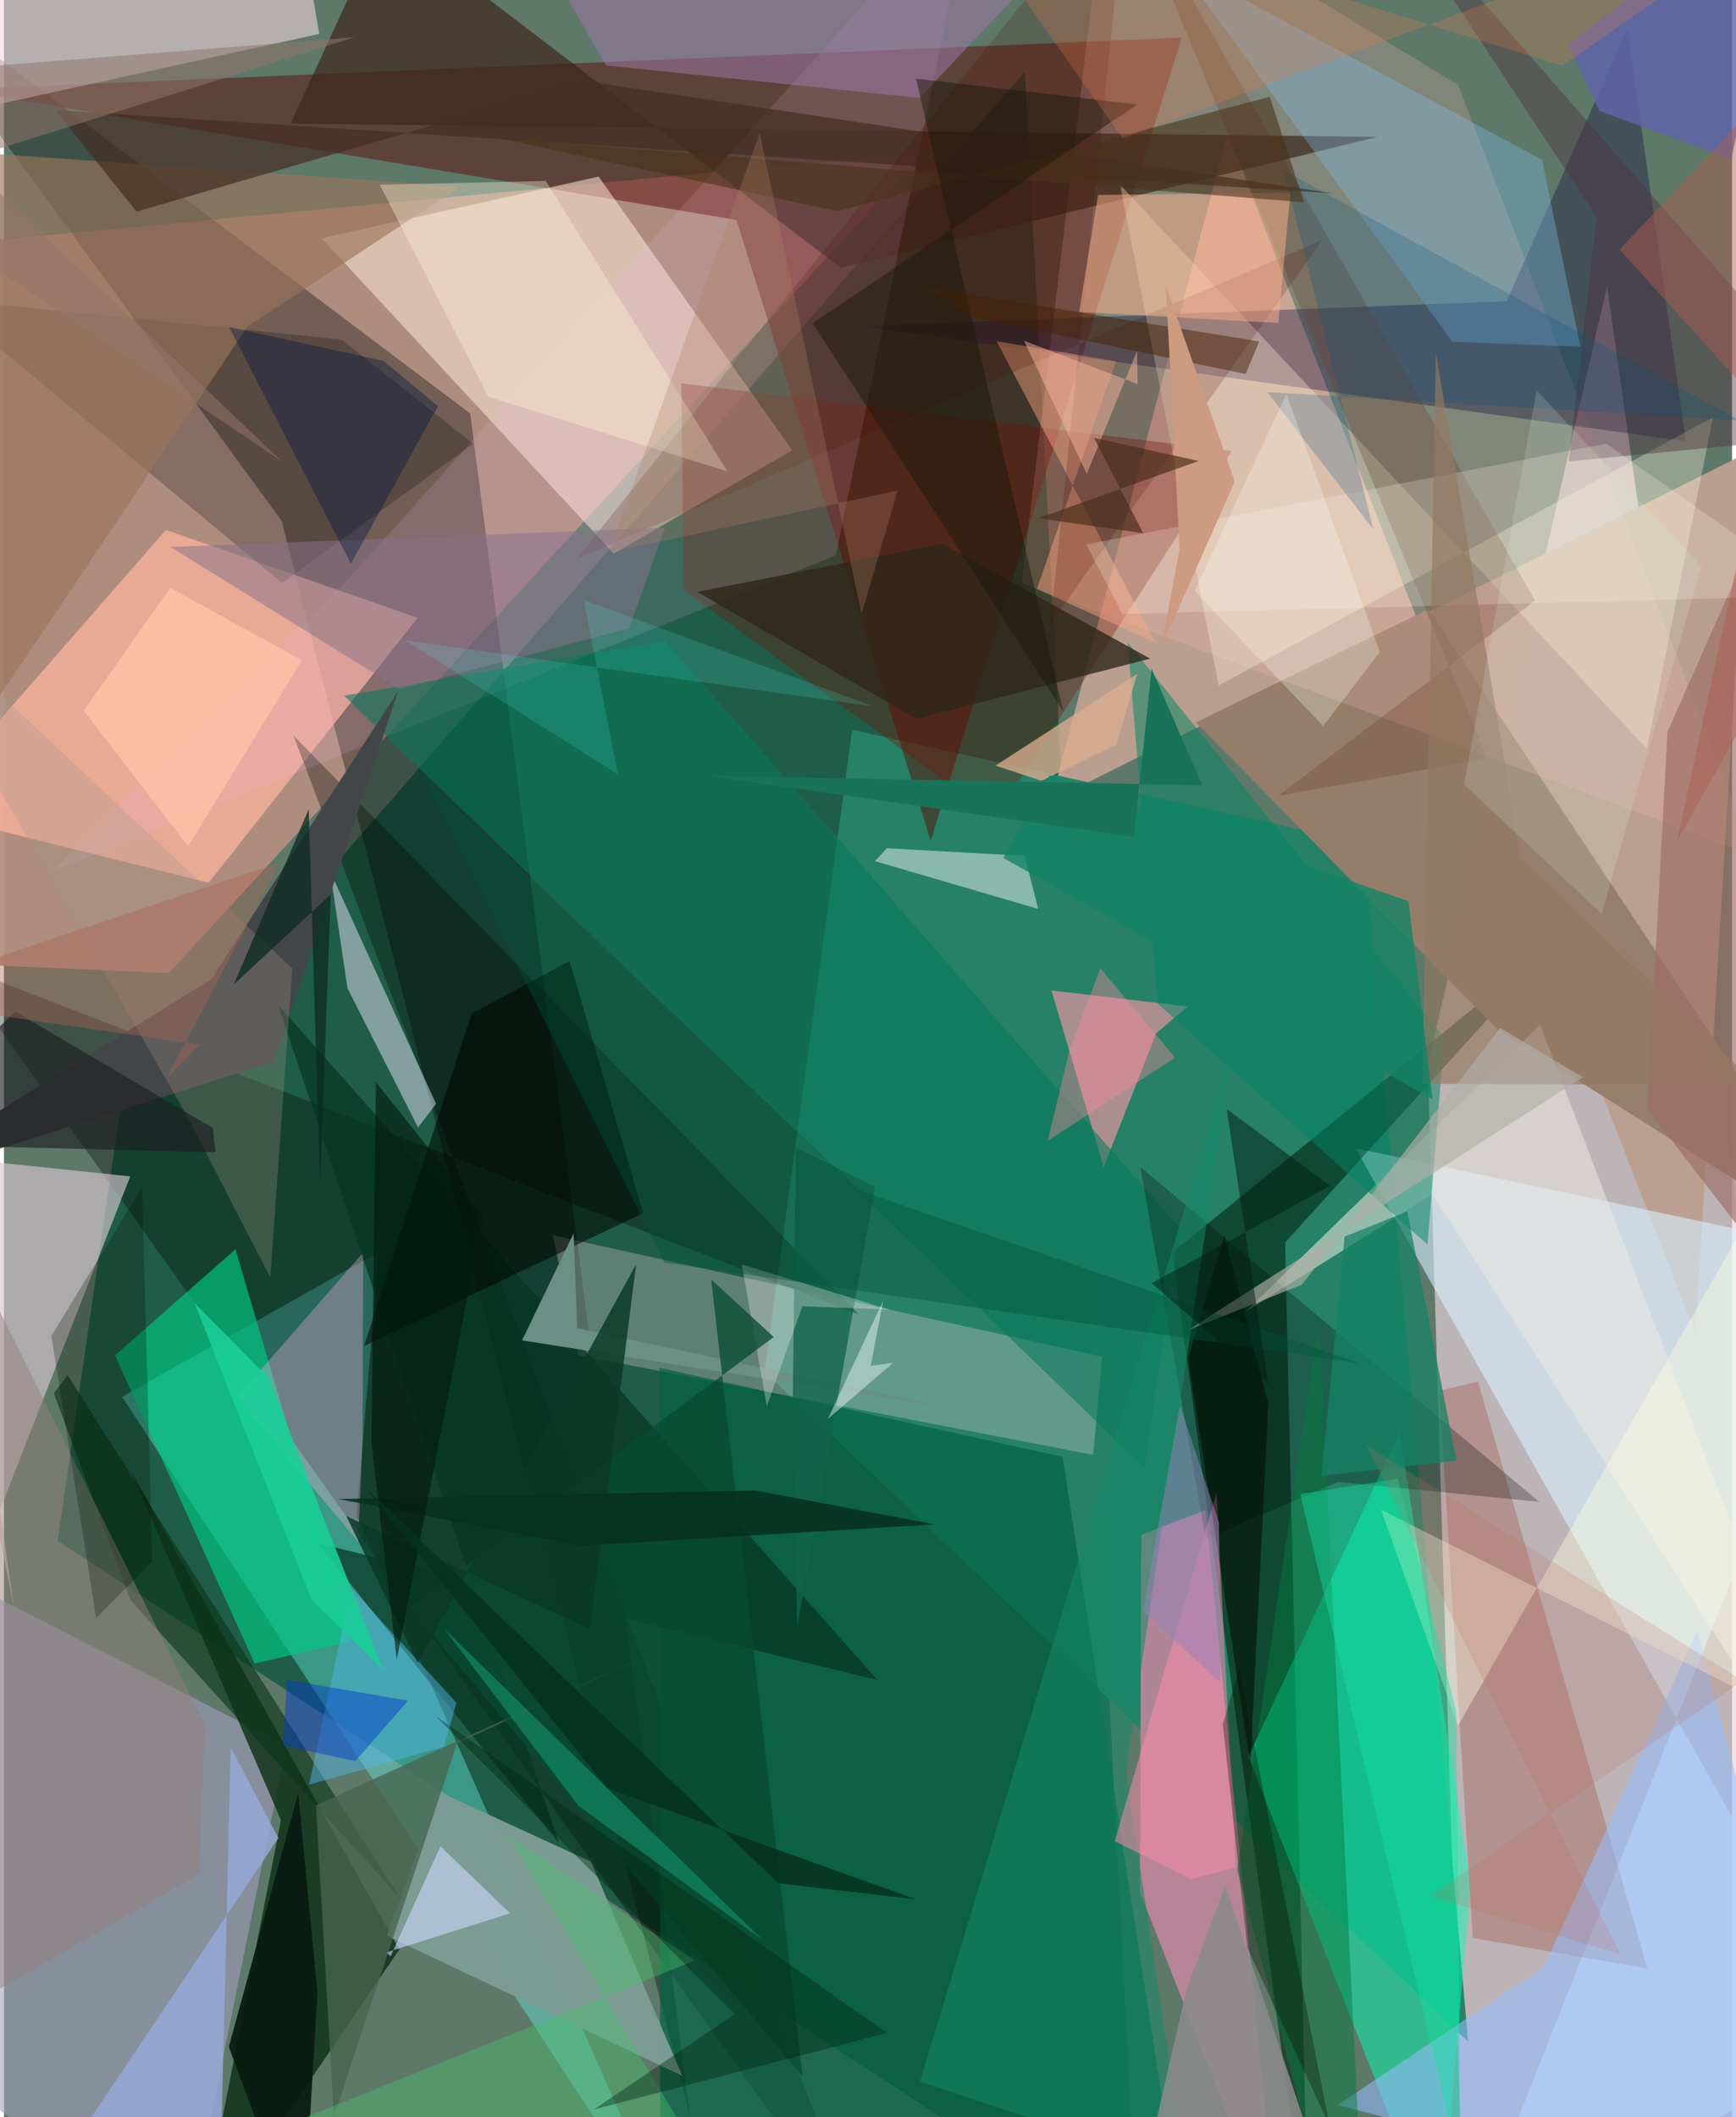 <svg xmlns="http://www.w3.org/2000/svg" width="228" height="278" viewBox="0 0 836 1024"><path fill="#5e786a" d="M0 0h836v1024H0z"/><path fill="#ebd3dc" fill-opacity=".663" d="M898 1003.955L706.254 1086l-17.438-570.78 86.742-376.849z"/><path fill="#0b543c" fill-opacity=".749" d="M493.87 34.63L548.45 1086 25.956 745.333l30.079-207.418z"/><path fill="#b38e80" fill-opacity=".937" d="M79.748 470.646L444.858 73.68l-457.394 43.276-45.13 347.672z"/><path fill="#bba091" fill-opacity=".996" d="M844.047 218.63L506.632 387.277l85.345-322.974 226.309 580.68z"/><path fill="#268267" fill-opacity=".98" d="M708.318 987.514L368.016 663.35l42.35-310.399 247.366 55.077z"/><path fill="#000307" fill-opacity=".337" d="M332.023 1024.25L225.557 199.973-62-16.773l196.368 268.735z"/><path fill="#5c0c06" fill-opacity=".498" d="M-23.296 43.284l593.083-25.087-121.46 388.426-93.954-300.24z"/><path fill="#ffe9d9" fill-opacity=".537" d="M153.685 115.202l134.004-29.793 93.63 132.389-86.344 49.955z"/><path fill="#c4869d" fill-opacity=".871" d="M549.553 915.056l.65-172.698 31.068-11.942L616.683 1086z"/><path fill="#69f7ed" fill-opacity=".376" d="M326.067 1086L170.575 732.982l10.775-127.428-124.185 70.062z"/><path fill="#d9efff" fill-opacity=".596" d="M653.81 555.328L898 989.026 708.15 1086 898 607.077z"/><path fill="#a59fc2" fill-opacity=".584" d="M-62 742.83l11.497 242.402L87.556 1086 136.6 844.171z"/><path fill="#ffb49e" fill-opacity=".718" d="M78.339 256.312l121.767 42.504L99.09 426.93l-139.569-34.661z"/><path fill="#002611" fill-opacity=".596" d="M754.867 451.947l-135.069 148.99 11.2 485.063-65.796-480.24z"/><path fill="#05ffb5" fill-opacity=".478" d="M675.135 692.8l34.368 217.657L694.78 1086l-92.73-236.404z"/><path fill="#967e6a" fill-opacity=".976" d="M898 608.982L722.642 498.007l-146.05-148.644 112.606-54.762z"/><path fill="#103219" fill-opacity=".835" d="M191.25 942.894L93.622 1086l40.387-205.675-73.154-169.984z"/><path fill="#ffbab6" fill-opacity=".216" d="M533.817-62l169.65 103.046L846.191 413.66l-353.87-131.504z"/><path fill="#15113c" fill-opacity=".365" d="M813.614 213.465L785.37 13.755l-58.416 131.944-313.21 12.02z"/><path fill="#fad9e6" fill-opacity=".561" d="M-62 63.402l214.526-46.998L139.17-62 8.781-14.809z"/><path fill="#f7d7e0" fill-opacity=".29" d="M265.487 597.461l265.783 58.705-4.357 47.493-249.049-48.146z"/><path fill="#000800" fill-opacity=".329" d="M140.04 355.724L416.214 1086-24.385 466.06l438.05 169.757z"/><path fill="#d9c7d2" fill-opacity=".639" d="M-1.874 730.182l62.965-161.206-100.57-10.532L4.89 777.734z"/><path fill="#751005" fill-opacity=".333" d="M479.596 395.597l114.4-177.455-266.295-32.749 1.146 99.996z"/><path fill="#f596a8" fill-opacity=".639" d="M572.615 486.805l-65.872-7.776 25.292 85.434 25.396-64.706z"/><path fill="#046345" fill-opacity=".702" d="M317.1 661.547l.424 424.453 252.5-8.174L512.1 704.615z"/><path fill="#3b261a" fill-opacity=".694" d="M404.906 129.593l259.565-63.367-525.748-6.489 45.34-98.586z"/><path fill="#8e1700" fill-opacity=".22" d="M694.435 672.6l16.114 264.74 84.524 14.792-81.988-283.967z"/><path fill="#e9e5f7" fill-opacity=".494" d="M166.18 477.97l34.17 67.37 8.698-11.474-51.244-112.408z"/><path fill="#fff3d8" fill-opacity=".329" d="M539.926 89.288l254.852 272.88 31.995-160.355-239.1 129.708z"/><path fill="#00c884" fill-opacity=".663" d="M53.717 655.567l67.543 148.977 46.595-10.605-55.845-189.69z"/><path fill="#96bfff" fill-opacity=".557" d="M898 1086l-252.585-67.98 99.623-66.846 74.14-162.656z"/><path fill="#7c9c94" fill-opacity=".988" d="M283.963 900.443l44.174 103.57-142.827-67.756 24.97-69.766z"/><path fill="#f4bcec" fill-opacity=".141" d="M402.435 268.572L23.283 421.466l141.629-139.508 304.71-339.932z"/><path fill="#010008" fill-opacity=".227" d="M227.043 214.586l-63.777-50.396-194.301-19.719 165.626 137.5z"/><path fill="#e9e7e2" fill-opacity=".561" d="M691.047 577.574l-90.263 56.736L743.14 495.69 898 899.996z"/><path fill="#81c5f8" fill-opacity=".325" d="M762.64 167.73l-18.55-90.435-176.251-94.71L700.677 165.24z"/><path fill="#f7b2d8" fill-opacity=".337" d="M173.779 605.816l-.293 91.437-2.168 48.478-58.477-70.14z"/><path fill="#038362" fill-opacity=".51" d="M543.609 310.68l153.203 191.173-8.164 100.1-130.456-116.478z"/><path fill="#067959" fill-opacity=".557" d="M164.615 336.512l387.163 373.441L568.675 593.9 319.9 309.978z"/><path fill="#fdf9ff" fill-opacity=".463" d="M421.324 416.501l5.82-6.235 66.686 3.691 6.529 25.67z"/><path fill="#424649" d="M100.348 473.506l90.407-139.333-60.072 179.348L-62 574.501z"/><path fill="#9b755a" fill-opacity=".635" d="M220.832 90.207l-102.929 67.58-163.32 243.627L-62 70.432z"/><path fill="#432d21" fill-opacity=".702" d="M24.864 53.251l39.267 49.106 216.514-63.165 362.337 54.341z"/><path fill="#063423" fill-opacity=".71" d="M422.693 812.623L132.58 485.987 268.565 891.68 151.812 746.413z"/><path fill="#ffffe1" fill-opacity=".4" d="M894.165 844.671L898 494.628 703.433 834.675l-37.269-104.48z"/><path fill="#0b341a" fill-opacity=".62" d="M61.121 773.803l-36.988-99.895 6.625-8.841 161.005 253.271z"/><path fill="#000100" fill-opacity=".263" d="M549.758 564.437l192.96 161.951-97.36-9.659-64 27.6z"/><path fill="#9d76a7" fill-opacity=".533" d="M442.9 47.395L291.2 31.633l-41.264-72.135L494.389-6.993z"/><path fill="#2e2719" fill-opacity=".788" d="M554.505 318.556L454.07 262.998l-118.746 23.271 106.051 61.432z"/><path fill="#fca985" fill-opacity=".447" d="M480.206 165.042l76.959 145.872-57.478-26.085 38.28-110.119z"/><path fill="#000600" fill-opacity=".557" d="M226.173 490.318l47.45-25.549 35.576 121.984-135.016 64.33z"/><path fill="#6b3d29" fill-opacity=".294" d="M539.756-62L740.71 290.487 616.454 384.91l101.257-17.977z"/><path fill="#4e0600" fill-opacity=".188" d="M506.196 301.838L543.79-62 276.935 270.355 637.724 116.09z"/><path fill="#a29687" fill-opacity=".29" d="M139.497 468.394L-59.86 281.44 89.23 540.925l39.612 77.052z"/><path fill="#feb18c" fill-opacity=".49" d="M616.488 156.216l5.838-63.068L529.29 94.3l-9.155 56.619z"/><path fill="#007a40" fill-opacity=".463" d="M596.56 904.54l39.556-264.56L658.005 1086l-21.406-32.122z"/><path fill="#9c6c64" fill-opacity=".655" d="M896.692 146.119L898 669.52 794.98 536.328l9.787-182.37z"/><path fill="#95a8d6" fill-opacity=".855" d="M.77 1086l131.98-196.99-23.034-43.873L103.872 1086z"/><path fill="#6064ab" fill-opacity=".808" d="M771.9 53.717l-15.013-32.152L863.457-62 835.701 76.998z"/><path fill="#d0d9ff" fill-opacity=".588" d="M187.07 946.151l-2.193-1.796 59.999-18.954-33.72-32.386z"/><path fill="#6b8f84" d="M250.658 648.284l206.935 32.684-180.263-38.56-1.754-45.875z"/><path fill="#148967" fill-opacity=".518" d="M542.711 857.412l29.055 192.204-128.612-42.834L593.79 510.096z"/><path fill="#fff8dc" fill-opacity=".361" d="M234.317 191.856l115.723 36.16L262.058 87.52l-80.268 1.829z"/><path fill="#50323c" fill-opacity=".435" d="M756.933 223.171l13.542-118.3L660.384-62 898 209.492z"/><path fill="#fc8cad" fill-opacity=".51" d="M595.86 903.06l-21.304 5.849-37.22-18.384 49.322-168.646z"/><path fill="#fff4e3" fill-opacity=".235" d="M523.589 263.328l17.47 33.653 338.165-8.937-104.076-73.442z"/><path fill="#daad91" fill-opacity=".769" d="M537.978 360.323l10.305-34.466-68.625 44.455 22.254 7.34z"/><path fill="#081a11" fill-opacity=".925" d="M151.695 964.268l-9.345-97.045-33.57 122.787 35.536 95.99z"/><path fill="#54b6e7" fill-opacity=".471" d="M218.927 823.567l-50.965-55.445-20.352 95.047 65.276-18.329z"/><path fill="#116349" fill-opacity=".78" d="M383.786 786.845l-2.337-95.744 1.664-136.007 38.292 19.01z"/><path fill="#86718b" fill-opacity=".522" d="M302.47 303.958l-111.196 29.28L80.628 264.55l239.226-9.315z"/><path fill="#476551" fill-opacity=".773" d="M159.621 1023.9l-8.703-150.758 177.521-80.567-109.24 50.649z"/><path fill="#024f80" fill-opacity=".227" d="M619.07 82.43l43.381 173.596-51.315-66.395 228.973 13.843z"/><path fill="#fffafe" fill-opacity=".294" d="M369.066 680.106l17.2-48.333 42.394 1.682-71.733-21.92z"/><path fill="#937861" fill-opacity=".659" d="M686.197 524.162l162.104.715L733.75 414.626l-41.027-243.901z"/><path fill="#094a32" fill-opacity=".769" d="M372.413 646.665l-30.274-27.817 44.214 385.47L196.421 777.52z"/><path fill="#4b3219" fill-opacity=".584" d="M628.907 97.824l-389.395-30.97 163.642 35.33L612.352 46.79z"/><path fill="#1a180b" fill-opacity=".475" d="M548.286 50.525l-157.08 105.69 121.296 187.938-71.284-306.116z"/><path fill="#93807b" fill-opacity=".49" d="M-62 513.306v483.119l156.639-90.156 2.551-72.139z"/><path fill="#01173e" fill-opacity=".392" d="M183.593 174.54l26.35 21.887-42.096 76.24-58.92-114.455z"/><path fill="#ec7c4f" fill-opacity=".251" d="M541.214 66.954L449.92-62l303.974 93.8L888.3-62z"/><path fill="#1d1e22" fill-opacity=".639" d="M102.32 557.315l-1.268-11.727L5.524 489.31-62 553.181z"/><path fill="#000d00" fill-opacity=".251" d="M66.853 574.266l-43.92 71.855 21.661 136.437 27.148-27.215z"/><path fill="#13e3a2" fill-opacity=".408" d="M627.09 722.617l47.262-7.404 28.193 112.279 2.228 221.71z"/><path fill="#8b8b8b" fill-opacity=".863" d="M590.889 911.552l-18.84 50.757L543.674 1086h105.362z"/><path fill="#158265" fill-opacity=".737" d="M678.857 585.905l-30.302 12.208-11.199 115.729 65.373-7.359z"/><path fill="#15916d" fill-opacity=".612" d="M213.012 787.799l153.815 150.353-88.841-64.71 8.3 11.025z"/><path fill="#ffb7a1" fill-opacity=".463" d="M523.819 229.21l-30.352-64.402 54.927 20.94-.246-16.02z"/><path fill="#0a3927" fill-opacity=".835" d="M165.577 733.268l117.86 54.702 22.398-176.5-105.69 192.804z"/><path fill="#020600" fill-opacity=".518" d="M572.893 656.824l17.463-59.411 21.324 81.67-8.688 174.078z"/><path fill="#462101" fill-opacity=".475" d="M444.015 138.671l163.246 26.465-6.568 15.775-130-27.162z"/><path fill="#ff899f" fill-opacity=".384" d="M566.53 511.548l-36.136-43.265-15.083 40.474-10.45 43.107z"/><path fill="#48c16b" fill-opacity=".404" d="M334.237 948.243l-90.25-60.314L362.432 1086l-220.317-60.417z"/><path fill="#1ace97" fill-opacity=".89" d="M183.58 807.929l-55.629-141.56-35.73-36.123 56.56 143.268z"/><path fill="#002411" fill-opacity=".396" d="M427.256 983.288L208.842 829.992l144.79 144.105-68.23 46.165z"/><path fill="#f9fff8" fill-opacity=".267" d="M620.435 190.57l45.2 124.782-27.418 35.857-62.21-65.413z"/><path fill="#bf7266" fill-opacity=".216" d="M689.61 917.085l151.606-104.088-182.345-114.25 123.004 246.436z"/><path fill="#b1afa8" fill-opacity=".651" d="M572.896 643.305l55.031-21.951 95.892-124.149 40.021 23.817z"/><path fill="#0d2a22" fill-opacity=".761" d="M111.16 476.174l36.266-84.774 5.497 181.781 5.149-140.577z"/><path fill="#ab5d52" fill-opacity=".478" d="M898 249.272L781.58 120.685 898-3.019l-88.585 409.71z"/><path fill="#07301f" fill-opacity=".875" d="M363.523 720.883l-201.84 4.131 117.189 22.607 171.404-10.33z"/><path fill="#ab7e65" fill-opacity=".294" d="M292.538 267.274l139.768-30.024-17.412 59.76-49.268-232.608z"/><path fill="#005238" fill-opacity=".392" d="M655.778 659.345l-336.286-48.656L203.3 375.912l210.26 199.745z"/><path fill="#003dc8" fill-opacity=".471" d="M135.042 844.184l1.843-31.723 58.62 10.069-25.544 29.287z"/><path fill="#cd9a82" d="M562.056 138.15l33.373 94.735-35.432 79.929 8.746-47.356z"/><path fill="#92746a" fill-opacity=".533" d="M-62 36.382l196.57 186.88L-62 90.609l231.7-72.601z"/><path fill="#d4e9df" fill-opacity=".184" d="M706.345 379.349l35.164-190.39 79.722 84.864-48.375 168.196z"/><path fill="#138364" fill-opacity=".792" d="M691.097 531.553l-11.612-95.631-173.643-60.93-22.33 39.977z"/><path fill="#af6352" fill-opacity=".404" d="M133.536 417.14L78.391 521.97l16.298-16.79L-62 482.674z"/><path fill="#02190d" fill-opacity=".616" d="M190.021 802.705L177.733 697.41l2.239-173.977 51.8 64.875z"/><path fill="#4b2d1a" fill-opacity=".675" d="M500.367 250.654l77.56-27.689-50.586-11.15 23.802 46.084z"/><path fill="#ffc0a5" fill-opacity=".851" d="M89.109 409.299l-50.532-65.506 41.857-59.554 63.687 35.124z"/><path fill="#4ffcf3" fill-opacity=".153" d="M193.94 309.675l226.968 32.055-140.462-51.6 16.564 84.329z"/><path fill="#021f14" fill-opacity=".51" d="M555.182 620.642l56.474 48.764-20.14-133.026 50.09 37.19z"/><path fill="#9482bc" fill-opacity=".502" d="M588.452 813.767l-37.401-34.399 17.859-99.594 18.885 56.683z"/><path fill="#090f01" fill-opacity=".337" d="M589.645 834.063l7.916-27.103 43.866 221.607-39.93-86.444z"/><path fill="#f5fcfc" fill-opacity=".435" d="M419.328 660.63l5.991-31.495-26.742 57.186 31.614-27.22z"/><path fill="#05321f" fill-opacity=".871" d="M374.598 910.888l66.372 7.717-149.032-53.633-117.05-145.5z"/><path fill="#187358" d="M340.766 375.257l205.887 29.536 8.55-81.263 24.494 56.24z"/></svg>